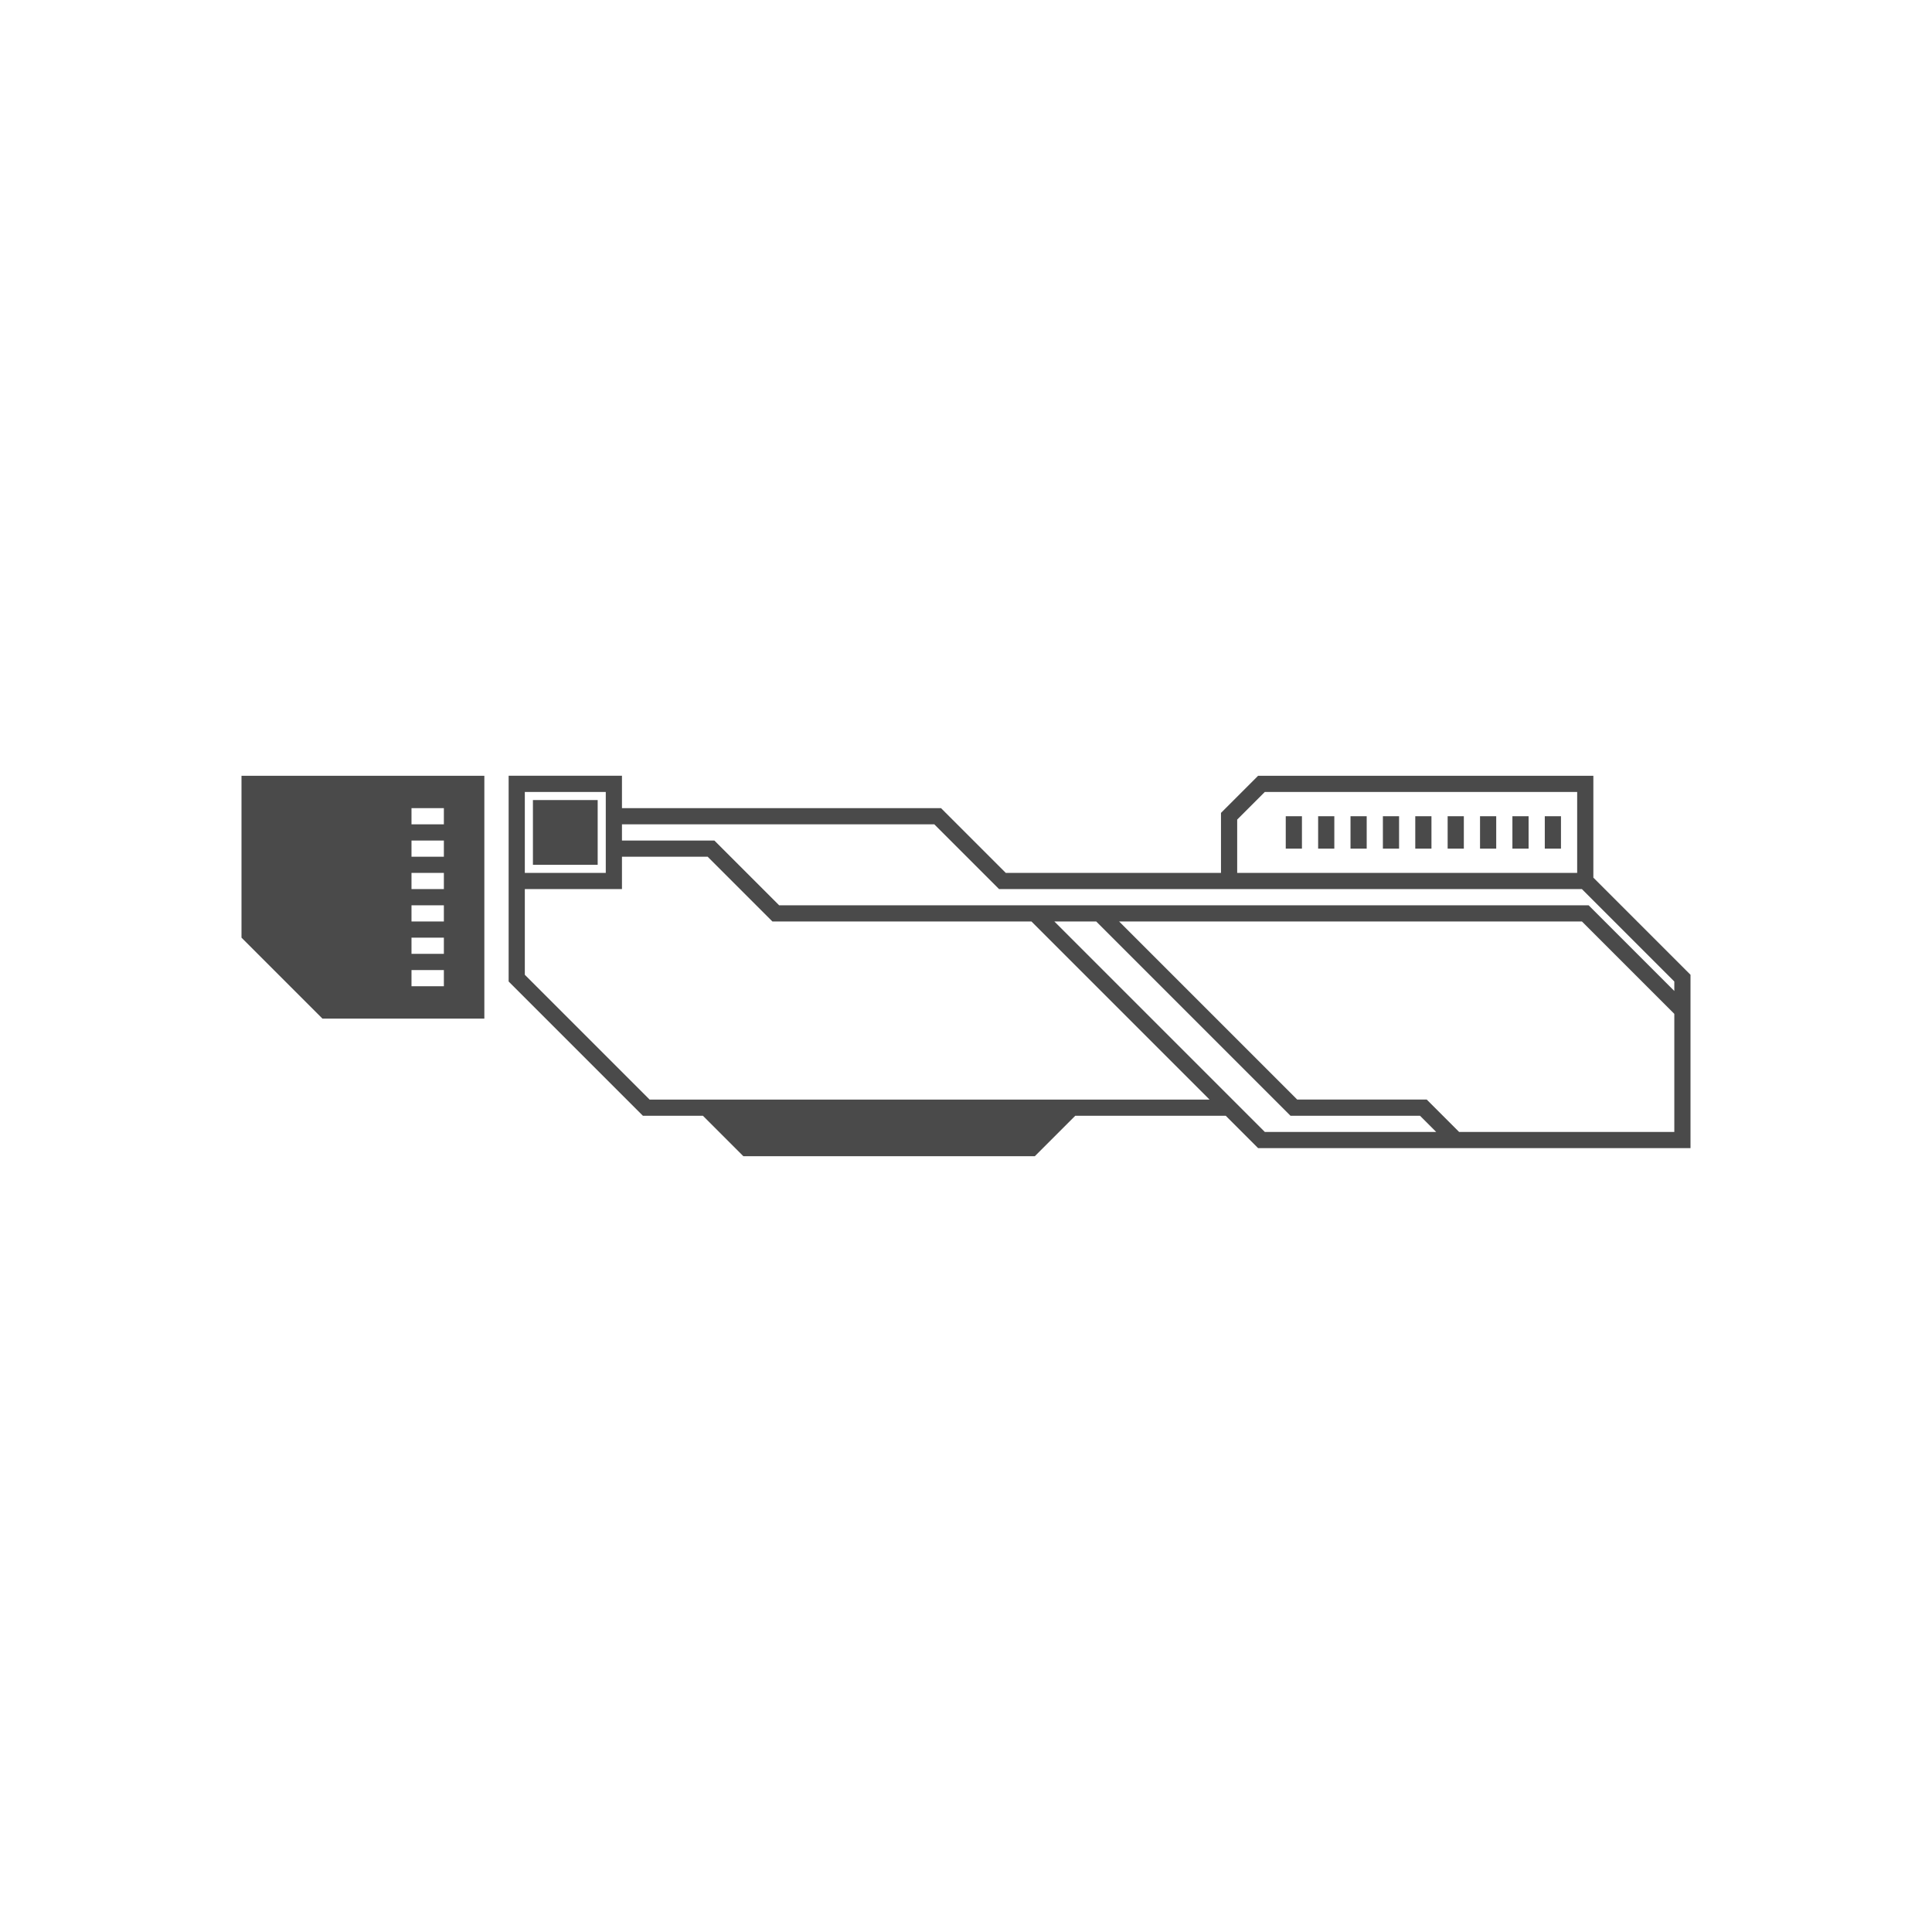 <?xml version="1.0" encoding="UTF-8" standalone="no"?><!DOCTYPE svg PUBLIC "-//W3C//DTD SVG 1.1//EN" "http://www.w3.org/Graphics/SVG/1.1/DTD/svg11.dtd"><svg width="100%" height="100%" viewBox="0 0 2000 2000" version="1.1" xmlns="http://www.w3.org/2000/svg" xmlns:xlink="http://www.w3.org/1999/xlink" xml:space="preserve" xmlns:serif="http://www.serif.com/" style="fill-rule:evenodd;clip-rule:evenodd;stroke-linejoin:round;stroke-miterlimit:1.414;"><path d="M974.141,836.592l67.04,67.039l222.785,0l0,-62.13l38.429,-38.428l347.046,0l0,105.467l100.559,100.559l0,179.448l-447.605,0l-33.52,-33.519l-155.746,0l-41.9,41.899l-301.676,0l-41.899,-41.899l-62.131,0l-138.987,-138.987l0,-95.65l0,0l0,-117.318l117.319,0l0,33.519l330.286,0Zm160.656,117.319l-43.337,0l217.877,217.877l177.415,0l-16.759,-16.76l-134.079,0l-201.117,-201.117Zm502.793,0l-479.091,0l184.358,184.357l134.078,0l33.519,33.52l222.786,0l0,-122.228l-95.65,-95.649Zm-905.028,-67.039l-88.707,0l0,33.519l-100.559,0l0,88.708l129.17,129.169l579.65,0l-184.358,-184.357l-268.156,0l-67.04,-67.039Zm-231.165,-83.799l0,251.396c0,0 -94.479,0 -167.598,0l-83.799,-83.799l0,-167.597l251.397,0Zm465.802,50.279l-323.344,0l0,16.76l95.65,0l67.039,67.039l837.989,0l88.707,88.708l0,-9.818l-95.65,-95.65l-603.352,0l-67.039,-67.039Zm-507.702,150.838l-33.519,0l0,16.76l33.519,0l0,-16.76Zm0,-33.52l-33.519,0l0,16.76l33.519,0l0,-16.76Zm0,-33.519l-33.519,0l0,16.76l33.519,0l0,-16.76Zm0,-33.52l-33.519,0l0,16.76l33.519,0l0,-16.76Zm167.598,-83.799l-83.799,0l0,83.799l83.799,0l0,-83.799Zm1005.59,0l-323.345,0l-28.611,28.611l0,55.188l351.956,0l0,-83.799Zm-1013.97,75.419l-67.039,0l0,-67.039l67.039,0l0,67.039Zm-159.218,-25.139l-33.519,0l0,16.76l33.519,0l0,-16.76Zm888.268,8.38l-16.759,0l0,-33.52l16.759,0l0,33.52Zm67.039,0l-16.759,0l0,-33.52l16.759,0l0,33.52Zm201.118,0l-16.76,0l0,-33.52l16.76,0l0,33.52Zm-234.637,0l-16.76,0l0,-33.52l16.76,0l0,33.52Zm67.039,0l-16.76,0l0,-33.52l16.76,0l0,33.52Zm33.52,0l-16.76,0l0,-33.52l16.76,0l0,33.52Zm33.519,0l-16.76,0l0,-33.52l16.76,0l0,33.52Zm33.52,0l-16.76,0l0,-33.52l16.76,0l0,33.52Zm33.519,0l-16.76,0l0,-33.52l16.76,0l0,33.52Zm-1122.9,-41.9l-33.519,0l0,16.76l33.519,0l0,-16.76Z" style="fill:#4a4a4a;"/></svg>